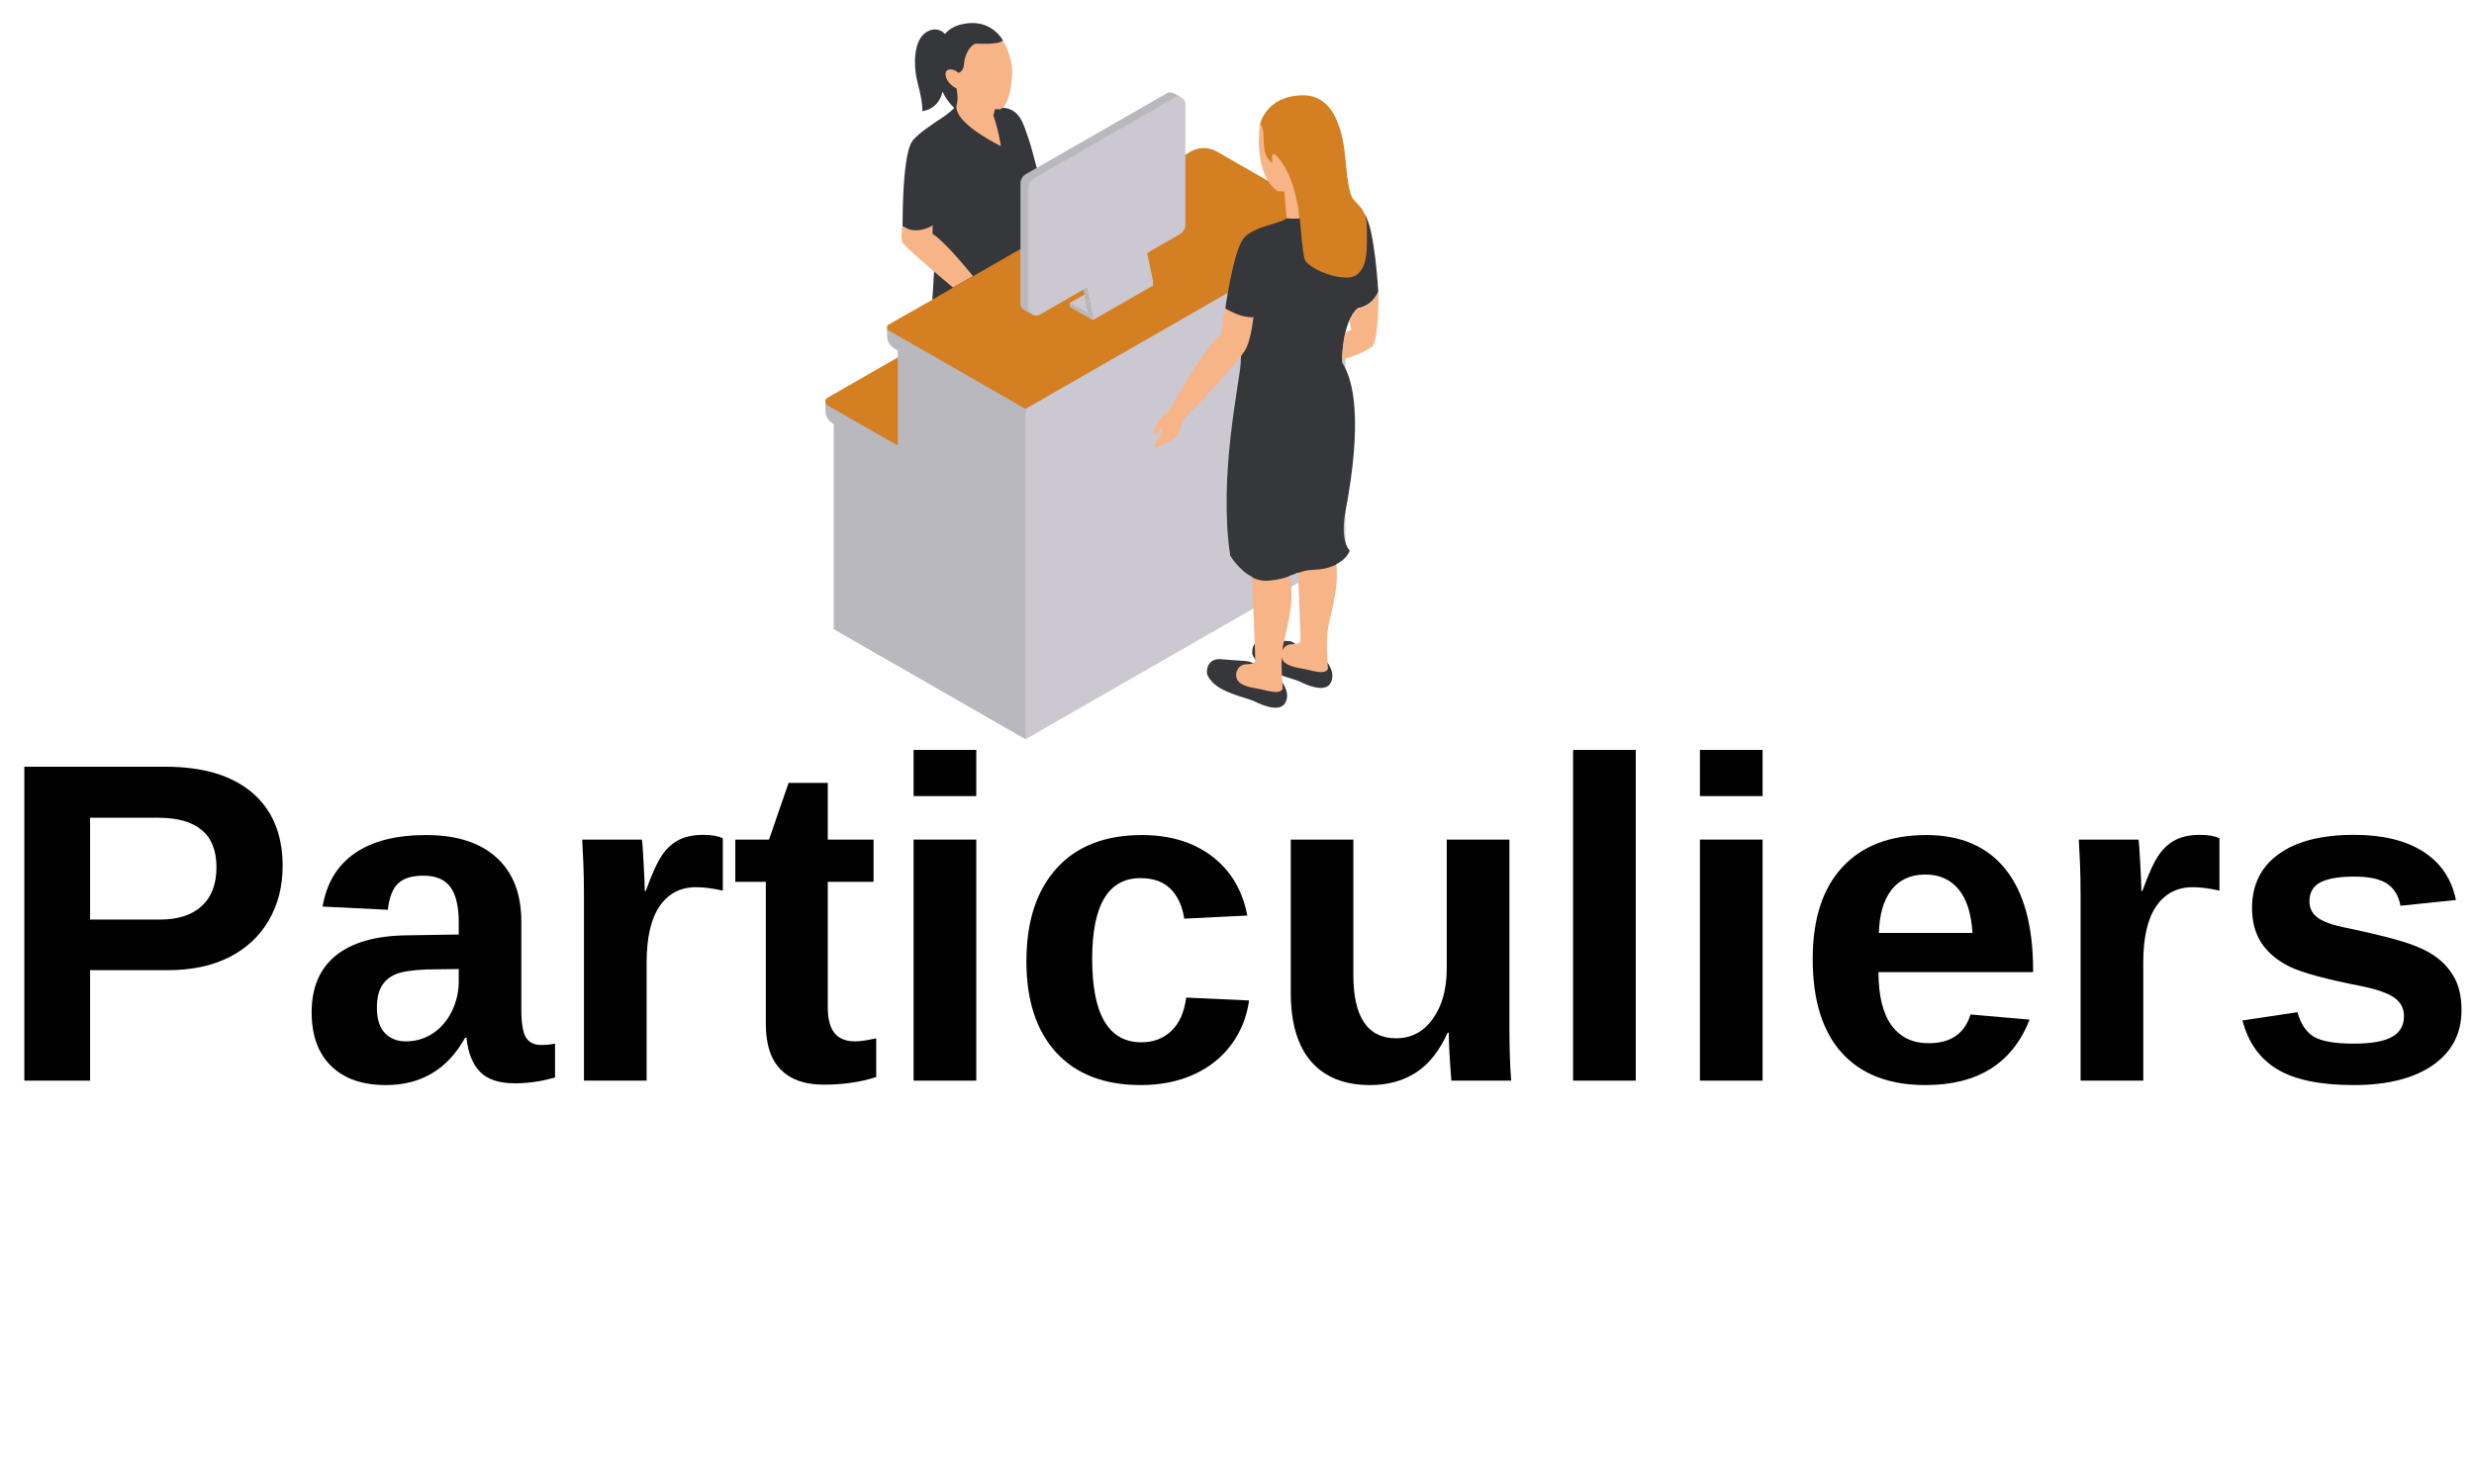 <svg xmlns="http://www.w3.org/2000/svg" xmlns:xlink="http://www.w3.org/1999/xlink" width="500" zoomAndPan="magnify" viewBox="0 0 375 225" height="300" preserveAspectRatio="xMidYMid meet" version="1.0"><defs><g/><clipPath id="fbcaa9cb3a"><path d="M 125.09 14 L 208 14 L 208 71 L 125.09 71 Z M 125.09 14 " clip-rule="nonzero"/></clipPath><clipPath id="bb4a87c290"><path d="M 142 14 L 204 14 L 204 112.152 L 142 112.152 Z M 142 14 " clip-rule="nonzero"/></clipPath><clipPath id="60ae03e18b"><path d="M 125.09 14 L 180 14 L 180 112.152 L 125.09 112.152 Z M 125.09 14 " clip-rule="nonzero"/></clipPath></defs><g clip-path="url(#fbcaa9cb3a)"><path fill="#d37f22" d="M 125.441 60.301 L 136.059 54.199 L 144.605 66.211 L 137.414 70.707 L 125.703 62.949 C 125.484 62.82 125.09 61.105 125.09 60.867 C 125.09 60.648 125.199 60.43 125.441 60.301 Z M 207.625 35.562 C 207.625 34.734 207.059 33.02 206.859 32.5 C 206.359 31.262 205.461 30.676 205.09 30.152 C 204.457 29.285 204.195 26.895 203.934 24.137 C 203.672 21.379 202.863 14.297 197.355 14.449 C 191.848 14.602 191.02 18.793 191.02 18.793 C 191.02 18.793 191.301 23.637 191.609 24.484 C 191.914 25.332 193.398 26.004 193.727 26.004 C 193.902 26.004 194.82 27.633 195.629 29.391 L 184.461 22.984 C 183.238 22.27 181.711 22.27 180.484 22.984 L 159.027 35.301 L 148.32 24.699 L 141.324 45.445 L 134.703 49.203 C 134.531 49.289 134.441 49.461 134.441 49.637 C 134.441 49.809 134.859 51.656 135.031 51.742 L 154.68 65.621 L 181.621 67.535 C 181.688 68.078 201.223 44.965 203.625 44.988 C 204.305 44.988 205.922 43.879 206.316 43.598 C 208.195 42.293 207.605 38.254 207.625 35.562 Z M 207.625 35.562 " fill-opacity="1" fill-rule="nonzero"/></g><g clip-path="url(#bb4a87c290)"><path fill="#cbc8d2" d="M 155.113 45.66 L 155.312 27.957 C 155.312 27.352 155.641 26.57 156.164 26.266 L 177.469 14.688 C 177.84 14.469 178.824 14.645 179.152 14.84 C 179.457 15.012 179.676 15.359 179.676 15.75 L 179.676 34.062 C 179.676 34.672 179.348 35.215 178.824 35.516 L 173.887 38.363 L 174.781 42.664 L 174.781 43.293 L 165.625 48.551 L 165.625 47.965 L 164.73 43.621 L 157.648 47.68 C 157.234 47.922 156.777 47.875 156.426 47.66 C 155.594 47.203 155.113 46.094 155.113 45.66 Z M 162.129 45.945 L 164.992 47.594 L 164.379 44.66 Z M 199.344 43.969 C 198.121 43.055 197.203 41.75 196.699 40.34 C 196.547 39.883 196.328 39.297 196.133 38.645 L 155.441 61.996 L 142.07 79.457 L 155.441 112.082 L 203.934 84.258 L 203.934 45.703 C 202.293 45.551 200.676 44.988 199.344 43.969 Z M 199.344 43.969 " fill-opacity="1" fill-rule="nonzero"/></g><g clip-path="url(#60ae03e18b)"><path fill="#b9b8bf" d="M 125.09 60.867 Z M 134.703 50.094 C 134.551 50.004 134.465 49.832 134.465 49.68 L 134.465 50.961 C 134.465 51.723 134.879 52.438 135.559 52.828 L 136.082 53.133 L 136.082 67.555 L 129.395 63.734 L 128.562 63.254 L 128.5 63.211 L 125.461 61.473 C 125.242 61.344 125.113 61.125 125.113 60.887 L 125.113 62.301 C 125.113 63.059 125.527 63.777 126.203 64.168 L 126.379 64.277 L 126.379 95.402 L 155.441 112.082 L 155.441 61.996 Z M 164.227 43.902 L 164.992 47.594 L 162.129 45.945 L 162.129 46.531 L 165.625 48.527 L 165.625 47.941 L 164.73 43.598 Z M 179.129 14.84 Z M 176.859 14.145 L 155.508 26.395 C 154.984 26.699 154.656 27.242 154.656 27.852 L 154.656 45.988 C 154.656 46.441 154.895 46.812 155.246 47.008 L 156.383 47.66 C 156.055 47.465 155.836 47.094 155.836 46.66 L 155.836 28.523 C 155.836 27.914 156.164 27.371 156.688 27.066 L 178.039 14.816 C 178.387 14.621 178.801 14.645 179.109 14.816 L 177.973 14.168 C 177.668 13.969 177.23 13.926 176.859 14.145 Z M 176.859 14.145 " fill-opacity="1" fill-rule="nonzero"/></g><path fill="#36373b" d="M 155.812 20.77 C 156.207 21.855 156.73 23.852 157.148 25.461 L 155.531 26.395 C 155.004 26.699 154.68 27.242 154.68 27.852 L 154.68 37.754 L 141.324 45.422 C 141.5 42.641 141.676 39.816 141.699 38.863 C 141.742 36.754 136.801 34.301 136.801 34.301 C 136.848 25.699 137.547 22.57 138.223 21.484 C 138.902 20.398 141.699 18.574 142.855 17.816 C 143.598 17.336 144.277 16.73 144.648 16.359 C 143.84 15.621 143.27 14.754 142.855 13.883 C 142.289 16.641 139.797 16.859 139.797 16.859 C 139.797 16.859 139.949 15.797 139.117 12.668 C 138.309 9.539 138.594 5.977 140.41 4.871 C 141.918 3.957 142.922 4.805 143.227 5.152 C 143.84 4.434 144.715 3.891 145.914 3.652 C 150.242 2.719 151.988 6.086 151.988 6.086 L 151.836 8.629 C 151.836 8.629 150.809 12.797 149.848 16.23 C 150.547 16.25 151.227 16.293 151.836 16.316 C 154.59 16.445 155.094 18.75 155.812 20.77 Z M 189.969 100.613 C 189.969 100.613 189.664 100.289 188.812 100.223 C 187.957 100.16 186.102 100.051 185.031 99.941 C 183.961 99.832 182.824 100.461 182.953 102.156 C 182.953 102.156 183.305 103.48 185.207 104.48 C 187.105 105.48 189.27 105.914 190.164 106.348 C 191.062 106.785 193.555 107.934 194.602 106.848 C 194.602 106.848 195.848 105.652 194.383 103.504 C 192.898 101.375 189.969 100.613 189.969 100.613 Z M 195.672 97.227 C 194.82 97.16 192.965 97.051 191.891 96.945 C 190.82 96.836 189.684 97.465 189.816 99.16 C 189.816 99.16 190.164 100.484 192.066 101.484 C 193.969 102.484 196.133 102.918 197.027 103.352 C 197.922 103.785 200.414 104.938 201.465 103.852 C 201.465 103.852 202.711 102.656 201.246 100.508 Z M 206.84 32.477 C 207.059 32.996 207.188 33.648 207.188 34.477 C 207.168 37.191 207.473 40.359 205.617 41.688 C 203.758 43.012 198.141 40.754 197.75 39.273 C 197.355 37.797 197.223 34.801 197.004 33.086 C 196.984 32.867 196.895 32.586 196.809 32.258 L 195.039 33.062 C 194.273 33.934 189.992 34.258 188.484 36.168 C 186.953 38.082 185.73 46.727 185.73 46.727 C 185.73 46.727 187.02 48.57 188.156 48.418 C 188.156 48.418 188.242 51.895 188.066 54.98 C 187.895 58.062 184.66 72.203 186.473 84.238 C 186.473 84.238 187.742 86.43 189.816 87.473 C 190.164 89.059 191.609 89.711 192.547 89.625 C 193.902 89.492 194.797 88.777 195.434 87.32 C 195.934 87.148 196.352 86.973 196.785 86.801 C 197.332 87.625 198.121 87.996 199.125 87.953 C 200.414 87.906 202.164 87.148 202.578 85.52 C 203.539 85.039 204.262 84.348 204.59 83.477 C 204.59 83.477 203.082 82.152 203.934 77.59 C 204.785 73.031 206.992 60.496 203.43 54.957 C 203.43 54.957 203.32 48.789 205.855 46.703 C 205.855 46.703 207.934 46.488 208.914 44.227 C 208.914 44.27 208.391 34.562 206.84 32.477 Z M 206.84 32.477 " fill-opacity="1" fill-rule="nonzero"/><path fill="#f7b487" d="M 151.988 6.086 C 151.988 6.086 153.52 8.496 153.41 11.168 C 153.301 13.84 152.711 16.098 151.684 16.535 C 151.508 16.598 151.203 16.598 150.832 16.535 L 150.57 17.531 C 150.57 17.531 151.312 19.488 151.707 22.16 C 150.047 21.312 144.758 18.488 144.977 16.055 C 145.348 14.816 144.977 13.406 144.977 13.406 C 144.977 13.406 143.531 12.734 143.336 11.449 C 143.141 10.168 144.668 10.387 145.281 11.059 C 145.281 11.059 146.047 10.863 146.113 9.777 C 146.176 8.344 147.051 6.867 147.84 6.629 C 147.84 6.586 151.684 6.867 151.988 6.086 Z M 189.992 48.094 C 188.066 48.18 186.34 47.094 185.707 46.77 C 185.25 48.789 185.098 50.68 185.098 50.68 C 182.387 52.719 177.23 62.258 177.23 62.258 C 176.246 62.844 175.086 64.383 174.934 65.23 C 174.781 66.102 175.371 65.797 175.371 65.797 C 175.59 65.297 176.094 64.949 176.094 64.949 C 176.137 65.32 175.875 66.145 175.59 66.469 C 175.305 66.797 174.762 67.84 175.219 67.816 C 175.68 67.793 178.168 66.578 178.562 65.926 C 178.957 65.273 179.195 63.797 179.195 63.797 C 179.195 63.797 187.895 54.914 188.898 52.785 C 189.684 51.156 189.992 48.094 189.992 48.094 Z M 193.684 29 L 194.668 29.023 L 195.016 33.105 C 195.016 33.105 196.395 33.215 196.984 33.105 C 196.984 33.105 196.438 26.352 193.289 23.441 C 193.289 23.441 192.613 22.875 192.855 24.699 C 192.855 24.699 191.957 24.266 191.672 22.746 C 191.391 21.227 191.781 19.379 190.973 18.77 C 190.973 18.77 189.816 26.328 193.684 29 Z M 141.371 35.473 C 141.324 35.039 141.391 34.172 141.391 34.172 C 141.391 34.172 138.965 35.758 136.781 34.301 C 136.781 34.301 136.496 35.953 136.781 36.734 C 136.957 37.234 141.238 40.906 144.449 43.598 L 147.488 41.859 C 145.762 39.754 142.879 36.387 141.371 35.473 Z M 208.914 44.27 C 207.934 46.508 205.879 46.746 205.855 46.746 C 205.484 47.094 204.852 48.008 204.543 48.57 C 204.633 49.113 204.742 49.68 204.852 50.004 L 203.934 50.418 C 203.539 52.047 203.453 53.676 203.43 54.5 C 204.5 54.262 206.074 53.742 207.867 52.656 C 209.09 51.918 208.914 44.27 208.914 44.27 Z M 202.555 85.586 C 201.617 86.062 200.438 86.344 199.125 86.387 C 198.121 86.43 197.422 86.625 196.742 86.867 C 196.895 90.43 197.16 96.77 197.113 97.117 C 197.051 97.594 196.656 97.617 195.762 97.684 C 195.715 97.684 195.672 97.684 195.629 97.684 C 195.039 97.727 194.559 98.137 194.34 98.703 C 194.602 96.641 196.523 91.254 195.434 87.363 C 194.668 87.648 193.727 87.906 192.352 88.039 C 191.391 88.125 190.539 87.906 189.773 87.539 C 189.773 87.539 190.32 99.66 190.254 100.16 C 190.188 100.637 189.793 100.66 188.898 100.723 C 188.855 100.723 188.812 100.723 188.766 100.723 C 187.785 100.789 187.086 101.895 187.477 102.918 C 187.828 103.852 189.293 104.199 190.625 104.414 C 191.957 104.633 193.969 105.438 194.426 104.414 C 194.426 104.414 194.207 101.699 194.273 99.68 C 194.297 99.746 194.316 99.832 194.34 99.898 C 194.688 100.832 196.152 101.18 197.488 101.398 C 198.82 101.613 200.828 102.418 201.289 101.398 C 201.289 101.398 201.004 97.855 201.203 95.816 C 201.398 94.035 203.035 89.387 202.555 85.586 Z M 202.555 85.586 " fill-opacity="1" fill-rule="nonzero"/><g fill="#000000" fill-opacity="1"><g transform="translate(-0.939, 163.843)"><g><path d="M 43.781 -32.531 C 43.781 -29.469 43.082 -26.727 41.688 -24.312 C 40.289 -21.906 38.289 -20.039 35.688 -18.719 C 33.094 -17.406 30.004 -16.75 26.422 -16.75 L 14.594 -16.75 L 14.594 0 L 4.625 0 L 4.625 -47.594 L 26.016 -47.594 C 31.711 -47.594 36.098 -46.281 39.172 -43.656 C 42.242 -41.039 43.781 -37.332 43.781 -32.531 Z M 33.75 -32.359 C 33.75 -37.359 30.797 -39.859 24.891 -39.859 L 14.594 -39.859 L 14.594 -24.422 L 25.172 -24.422 C 27.922 -24.422 30.035 -25.102 31.516 -26.469 C 33.004 -27.832 33.75 -29.797 33.75 -32.359 Z M 33.75 -32.359 "/></g></g></g><g fill="#000000" fill-opacity="1"><g transform="translate(45.208, 163.843)"><g><path d="M 13.281 0.672 C 9.738 0.672 6.977 -0.285 5 -2.203 C 3.02 -4.129 2.031 -6.844 2.031 -10.344 C 2.031 -14.125 3.258 -17.004 5.719 -18.984 C 8.188 -20.961 11.766 -21.977 16.453 -22.031 L 24.328 -22.156 L 24.328 -24.016 C 24.328 -26.398 23.91 -28.172 23.078 -29.328 C 22.242 -30.492 20.879 -31.078 18.984 -31.078 C 17.223 -31.078 15.93 -30.676 15.109 -29.875 C 14.297 -29.082 13.785 -27.758 13.578 -25.906 L 3.688 -26.391 C 4.289 -29.941 5.914 -32.633 8.562 -34.469 C 11.207 -36.312 14.816 -37.234 19.391 -37.234 C 24.004 -37.234 27.562 -36.094 30.062 -33.812 C 32.562 -31.539 33.812 -28.312 33.812 -24.125 L 33.812 -10.812 C 33.812 -8.758 34.039 -7.344 34.5 -6.562 C 34.969 -5.789 35.742 -5.406 36.828 -5.406 C 37.547 -5.406 38.242 -5.473 38.922 -5.609 L 38.922 -0.469 C 38.359 -0.332 37.848 -0.207 37.391 -0.094 C 36.941 0.008 36.492 0.094 36.047 0.156 C 35.598 0.227 35.117 0.285 34.609 0.328 C 34.098 0.379 33.508 0.406 32.844 0.406 C 30.445 0.406 28.68 -0.176 27.547 -1.344 C 26.41 -2.52 25.727 -4.242 25.5 -6.516 L 25.297 -6.516 C 22.641 -1.723 18.633 0.672 13.281 0.672 Z M 24.328 -16.922 L 19.453 -16.859 C 17.242 -16.766 15.676 -16.52 14.75 -16.125 C 13.832 -15.738 13.129 -15.141 12.641 -14.328 C 12.16 -13.516 11.922 -12.43 11.922 -11.078 C 11.922 -9.348 12.32 -8.062 13.125 -7.219 C 13.926 -6.375 14.988 -5.953 16.312 -5.953 C 17.801 -5.953 19.16 -6.352 20.391 -7.156 C 21.617 -7.969 22.582 -9.086 23.281 -10.516 C 23.977 -11.953 24.328 -13.469 24.328 -15.062 Z M 24.328 -16.922 "/></g></g></g><g fill="#000000" fill-opacity="1"><g transform="translate(83.687, 163.843)"><g><path d="M 4.828 0 L 4.828 -27.969 C 4.828 -29.977 4.797 -31.648 4.734 -32.984 C 4.68 -34.328 4.625 -35.516 4.562 -36.547 L 13.609 -36.547 C 13.68 -36.141 13.77 -34.906 13.875 -32.844 C 13.988 -30.789 14.047 -29.426 14.047 -28.75 L 14.188 -28.75 C 15.113 -31.312 15.938 -33.117 16.656 -34.172 C 17.375 -35.223 18.227 -36 19.219 -36.5 C 20.207 -37.008 21.445 -37.266 22.938 -37.266 C 24.156 -37.266 25.133 -37.094 25.875 -36.75 L 25.875 -28.812 C 24.344 -29.156 22.992 -29.328 21.828 -29.328 C 19.461 -29.328 17.617 -28.367 16.297 -26.453 C 14.984 -24.535 14.328 -21.695 14.328 -17.938 L 14.328 0 Z M 4.828 0 "/></g></g></g><g fill="#000000" fill-opacity="1"><g transform="translate(110.612, 163.843)"><g><path d="M 14.188 0.609 C 11.395 0.609 9.242 -0.148 7.734 -1.672 C 6.223 -3.191 5.469 -5.492 5.469 -8.578 L 5.469 -30.141 L 0.844 -30.141 L 0.844 -36.547 L 5.953 -36.547 L 8.922 -45.141 L 14.859 -45.141 L 14.859 -36.547 L 21.797 -36.547 L 21.797 -30.141 L 14.859 -30.141 L 14.859 -11.141 C 14.859 -9.367 15.195 -8.062 15.875 -7.219 C 16.551 -6.375 17.598 -5.953 19.016 -5.953 C 19.766 -5.953 20.828 -6.109 22.203 -6.422 L 22.203 -0.547 C 19.859 0.223 17.188 0.609 14.188 0.609 Z M 14.188 0.609 "/></g></g></g><g fill="#000000" fill-opacity="1"><g transform="translate(133.652, 163.843)"><g><path d="M 4.828 -43.141 L 4.828 -50.141 L 14.328 -50.141 L 14.328 -43.141 Z M 4.828 0 L 4.828 -36.547 L 14.328 -36.547 L 14.328 0 Z M 4.828 0 "/></g></g></g><g fill="#000000" fill-opacity="1"><g transform="translate(152.875, 163.843)"><g><path d="M 20.062 0.672 C 14.52 0.672 10.238 -0.973 7.219 -4.266 C 4.207 -7.566 2.703 -12.172 2.703 -18.078 C 2.703 -24.109 4.223 -28.805 7.266 -32.172 C 10.305 -35.547 14.617 -37.234 20.203 -37.234 C 24.504 -37.234 28.062 -36.148 30.875 -33.984 C 33.688 -31.828 35.457 -28.844 36.188 -25.031 L 26.625 -24.562 C 26.352 -26.426 25.676 -27.914 24.594 -29.031 C 23.508 -30.145 21.977 -30.703 20 -30.703 C 15.113 -30.703 12.672 -26.617 12.672 -18.453 C 12.672 -10.023 15.16 -5.812 20.141 -5.812 C 21.941 -5.812 23.445 -6.379 24.656 -7.516 C 25.875 -8.648 26.629 -10.344 26.922 -12.594 L 36.453 -12.156 C 36.109 -9.656 35.211 -7.426 33.766 -5.469 C 32.316 -3.508 30.41 -1.992 28.047 -0.922 C 25.68 0.141 23.02 0.672 20.062 0.672 Z M 20.062 0.672 "/></g></g></g><g fill="#000000" fill-opacity="1"><g transform="translate(191.353, 163.843)"><g><path d="M 13.781 -36.547 L 13.781 -16.047 C 13.781 -9.629 15.941 -6.422 20.266 -6.422 C 22.566 -6.422 24.422 -7.406 25.828 -9.375 C 27.234 -11.344 27.938 -13.867 27.938 -16.953 L 27.938 -36.547 L 37.438 -36.547 L 37.438 -8.172 C 37.438 -5.066 37.523 -2.344 37.703 0 L 28.641 0 C 28.379 -3.238 28.25 -5.66 28.25 -7.266 L 28.078 -7.266 C 26.816 -4.492 25.211 -2.477 23.266 -1.219 C 21.316 0.039 19 0.672 16.312 0.672 C 12.438 0.672 9.461 -0.516 7.391 -2.891 C 5.328 -5.266 4.297 -8.75 4.297 -13.344 L 4.297 -36.547 Z M 13.781 -36.547 "/></g></g></g><g fill="#000000" fill-opacity="1"><g transform="translate(233.616, 163.843)"><g><path d="M 4.828 0 L 4.828 -50.141 L 14.328 -50.141 L 14.328 0 Z M 4.828 0 "/></g></g></g><g fill="#000000" fill-opacity="1"><g transform="translate(252.838, 163.843)"><g><path d="M 4.828 -43.141 L 4.828 -50.141 L 14.328 -50.141 L 14.328 -43.141 Z M 4.828 0 L 4.828 -36.547 L 14.328 -36.547 L 14.328 0 Z M 4.828 0 "/></g></g></g><g fill="#000000" fill-opacity="1"><g transform="translate(272.061, 163.843)"><g><path d="M 19.797 0.672 C 14.297 0.672 10.07 -0.953 7.125 -4.203 C 4.176 -7.461 2.703 -12.211 2.703 -18.453 C 2.703 -24.484 4.195 -29.117 7.188 -32.359 C 10.188 -35.609 14.438 -37.234 19.938 -37.234 C 25.176 -37.234 29.18 -35.492 31.953 -32.016 C 34.723 -28.535 36.109 -23.438 36.109 -16.719 L 36.109 -16.453 L 12.672 -16.453 C 12.672 -12.891 13.328 -10.203 14.641 -8.391 C 15.961 -6.578 17.836 -5.672 20.266 -5.672 C 23.617 -5.672 25.738 -7.125 26.625 -10.031 L 35.578 -9.25 C 32.984 -2.633 27.723 0.672 19.797 0.672 Z M 19.797 -31.25 C 17.566 -31.25 15.848 -30.473 14.641 -28.922 C 13.441 -27.367 12.805 -25.191 12.734 -22.391 L 26.922 -22.391 C 26.742 -25.348 26.035 -27.562 24.797 -29.031 C 23.555 -30.508 21.891 -31.25 19.797 -31.25 Z M 19.797 -31.25 "/></g></g></g><g fill="#000000" fill-opacity="1"><g transform="translate(310.54, 163.843)"><g><path d="M 4.828 0 L 4.828 -27.969 C 4.828 -29.977 4.797 -31.648 4.734 -32.984 C 4.68 -34.328 4.625 -35.516 4.562 -36.547 L 13.609 -36.547 C 13.68 -36.141 13.77 -34.906 13.875 -32.844 C 13.988 -30.789 14.047 -29.426 14.047 -28.75 L 14.188 -28.75 C 15.113 -31.312 15.938 -33.117 16.656 -34.172 C 17.375 -35.223 18.227 -36 19.219 -36.5 C 20.207 -37.008 21.445 -37.266 22.938 -37.266 C 24.156 -37.266 25.133 -37.094 25.875 -36.75 L 25.875 -28.812 C 24.344 -29.156 22.992 -29.328 21.828 -29.328 C 19.461 -29.328 17.617 -28.367 16.297 -26.453 C 14.984 -24.535 14.328 -21.695 14.328 -17.938 L 14.328 0 Z M 4.828 0 "/></g></g></g><g fill="#000000" fill-opacity="1"><g transform="translate(337.465, 163.843)"><g><path d="M 35.641 -10.672 C 35.641 -7.141 34.191 -4.363 31.297 -2.344 C 28.398 -0.332 24.398 0.672 19.297 0.672 C 14.266 0.672 10.414 -0.117 7.75 -1.703 C 5.082 -3.297 3.312 -5.77 2.438 -9.125 L 10.781 -10.375 C 11.25 -8.633 12.062 -7.406 13.219 -6.688 C 14.383 -5.969 16.41 -5.609 19.297 -5.609 C 21.953 -5.609 23.883 -5.945 25.094 -6.625 C 26.312 -7.301 26.922 -8.359 26.922 -9.797 C 26.922 -10.961 26.43 -11.891 25.453 -12.578 C 24.473 -13.266 22.812 -13.848 20.469 -14.328 C 15.113 -15.379 11.5 -16.359 9.625 -17.266 C 7.758 -18.18 6.336 -19.363 5.359 -20.812 C 4.379 -22.27 3.891 -24.062 3.891 -26.188 C 3.891 -29.676 5.234 -32.395 7.922 -34.344 C 10.609 -36.289 14.422 -37.266 19.359 -37.266 C 23.703 -37.266 27.195 -36.414 29.844 -34.719 C 32.488 -33.031 34.141 -30.586 34.797 -27.391 L 26.391 -26.516 C 26.117 -28.004 25.453 -29.113 24.391 -29.844 C 23.328 -30.57 21.648 -30.938 19.359 -30.938 C 17.109 -30.938 15.414 -30.648 14.281 -30.078 C 13.156 -29.504 12.594 -28.539 12.594 -27.188 C 12.594 -26.133 13.023 -25.297 13.891 -24.672 C 14.766 -24.055 16.227 -23.547 18.281 -23.141 C 21.133 -22.555 23.672 -21.953 25.891 -21.328 C 28.109 -20.711 29.891 -19.977 31.234 -19.125 C 32.578 -18.27 33.645 -17.172 34.438 -15.828 C 35.238 -14.484 35.641 -12.766 35.641 -10.672 Z M 35.641 -10.672 "/></g></g></g></svg>